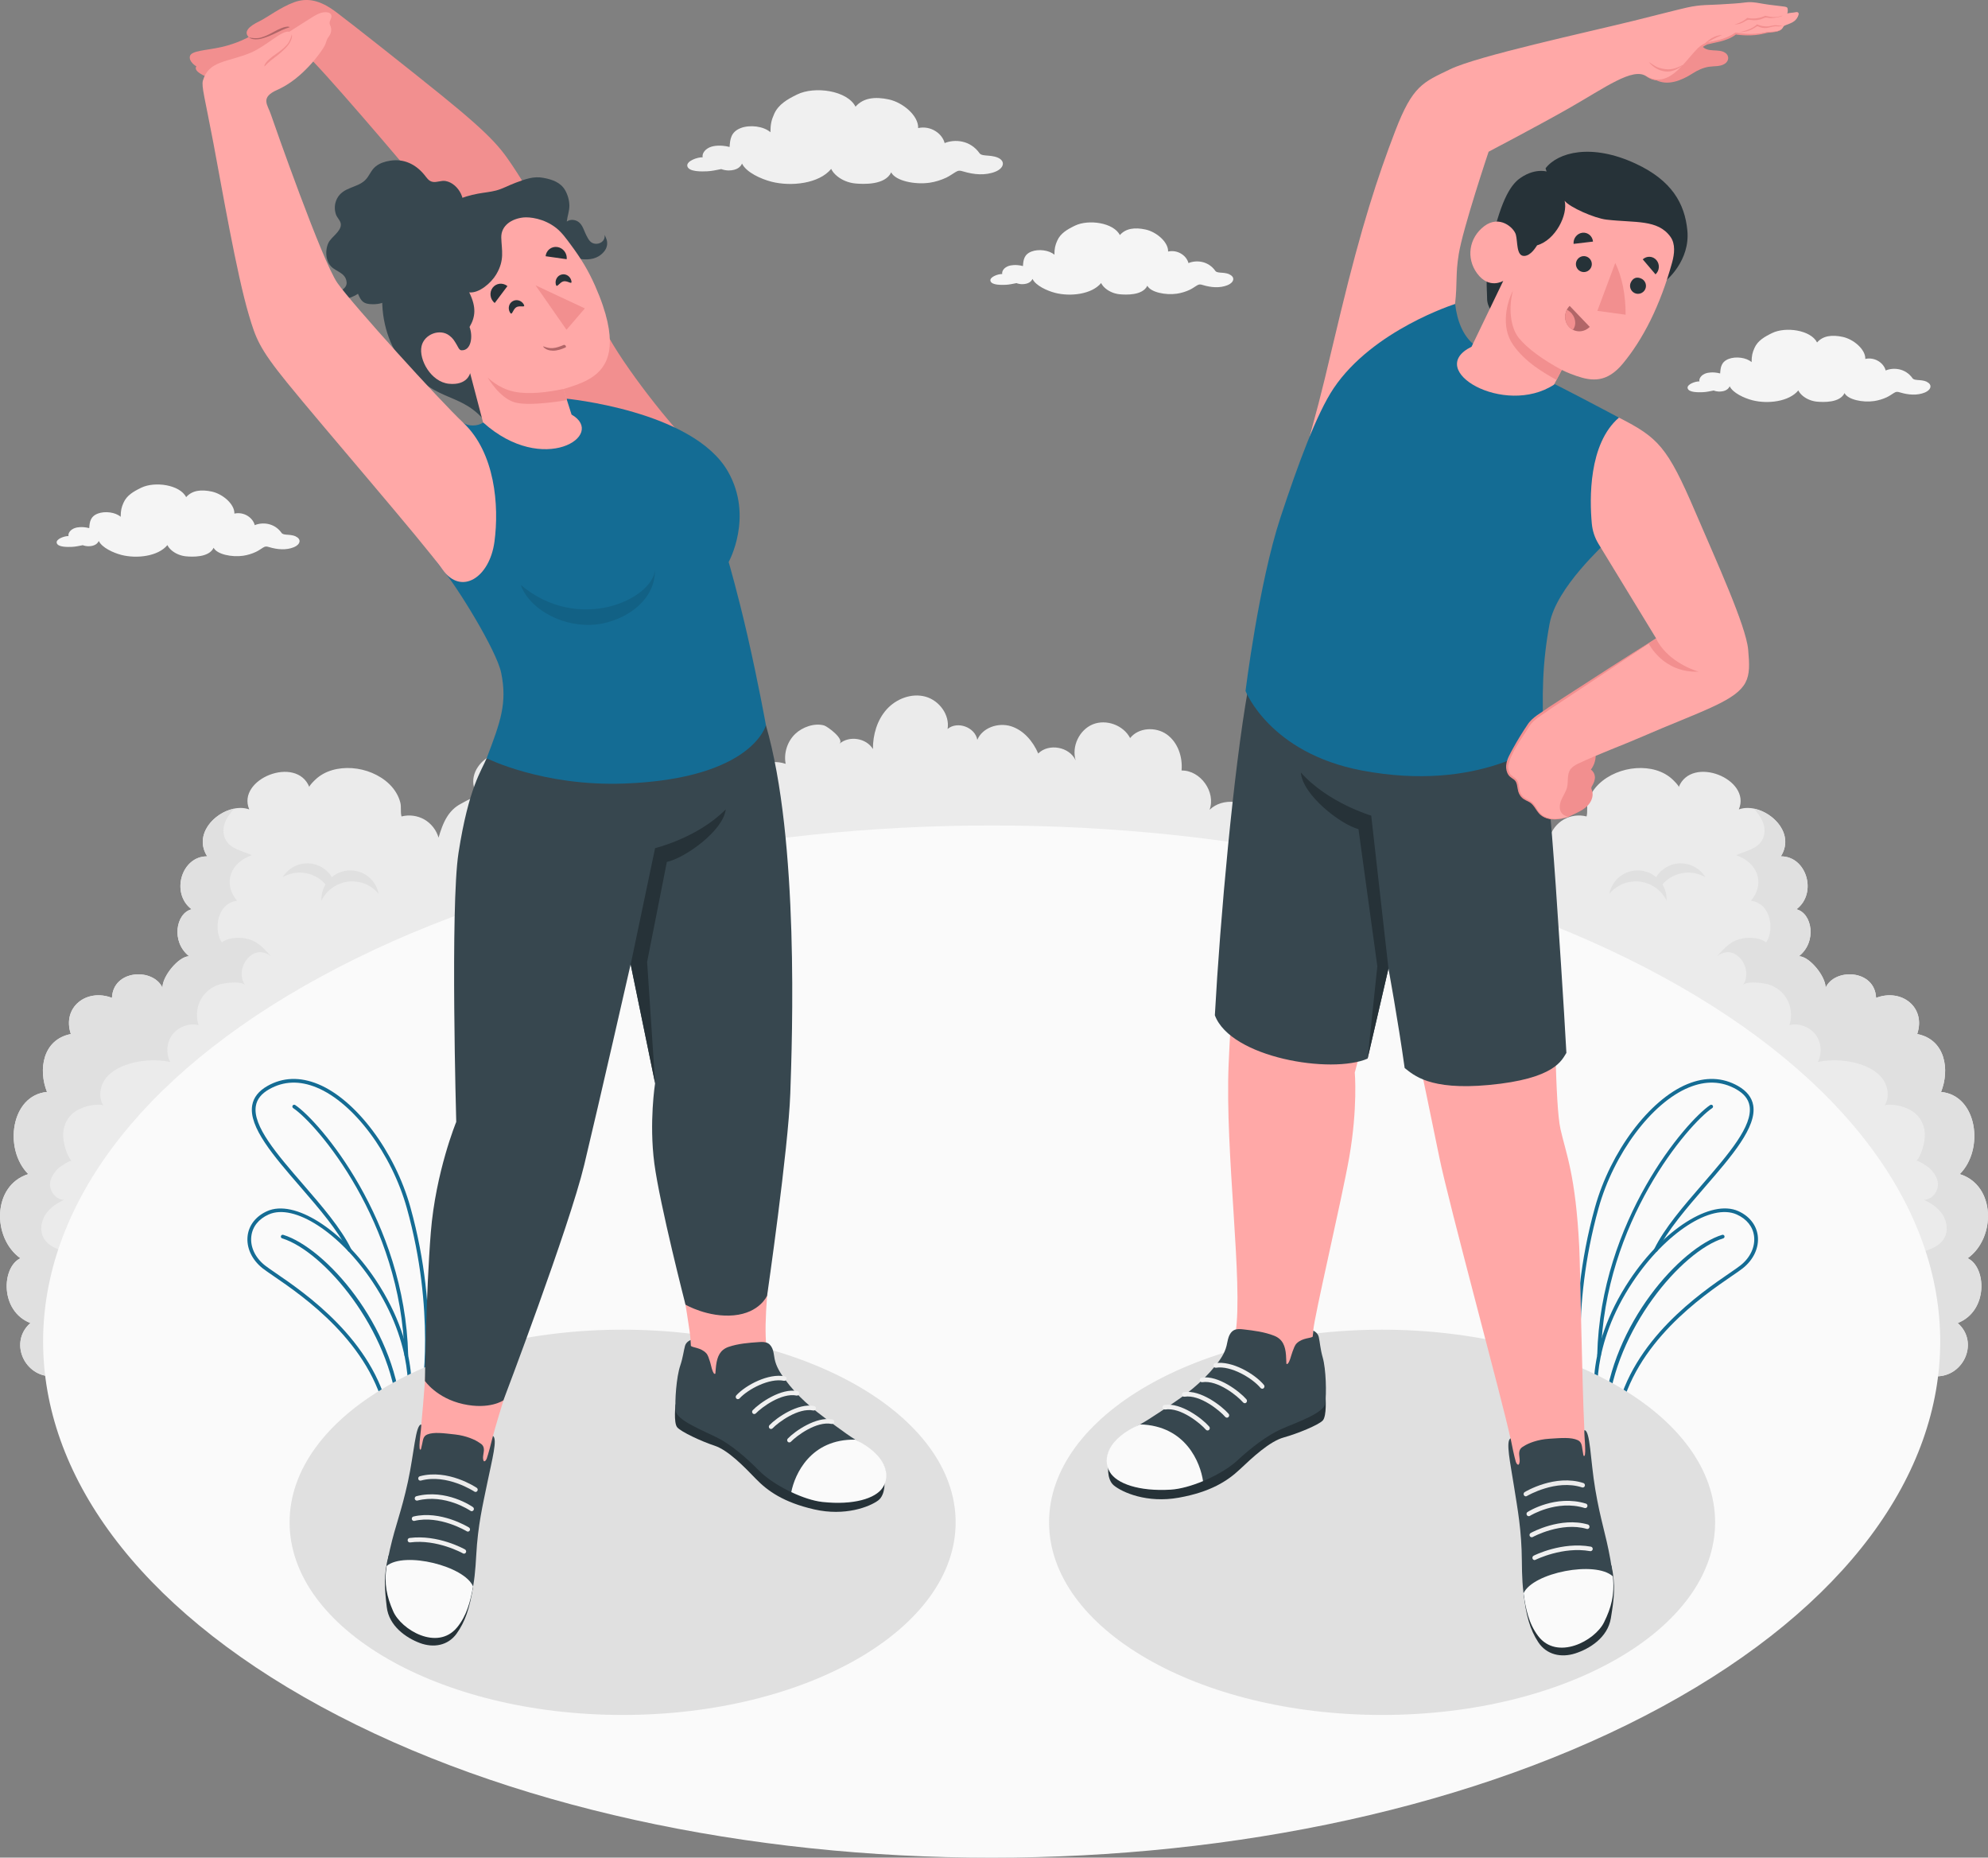 <svg width="304" height="284" viewBox="0 0 304 284" fill="none" xmlns="http://www.w3.org/2000/svg">
<rect x="0" y="0" width="304" height="284" fill="#808080" stroke="none"/>
<g clip-path="url(#clip0_2180_928)">
<path d="M300.892 192.364C305.236 189.264 305.205 181.222 299.687 179.499C303.497 175.677 302.342 167.446 296.825 166.937C298.175 163.56 297.509 158.933 293.178 158.084C294.553 153.94 290.724 151.073 286.889 152.557C286.719 148.193 280.549 147.942 279.162 151.016C279.237 149.325 276.707 146.194 275.088 146.187C277.887 143.993 277.115 139.598 274.711 139.013C277.975 136.53 276.23 130.871 272.326 130.921C274.943 126.79 269.363 122.477 265.898 123.747C267.863 119.107 258.686 115.41 256.703 120.333C256.778 120.138 255.93 119.333 255.792 119.195C255.435 118.855 255.033 118.56 254.606 118.321C253.727 117.83 252.736 117.554 251.737 117.459C249.666 117.258 247.494 117.774 245.737 118.887C244.808 119.478 243.985 120.257 243.42 121.207C243.144 121.666 242.937 122.162 242.799 122.684C242.611 123.414 242.805 124.118 242.611 124.822C241.443 124.52 240.163 124.69 239.121 125.287C238.079 125.885 237.282 126.903 236.949 128.06C236.629 126.96 236.265 125.853 235.65 124.879C235.135 124.055 234.444 123.363 233.578 122.911C232.655 122.427 231.865 121.835 230.747 121.905C234.074 117.623 227.32 112.643 223.736 116.038C222.066 112.108 216.103 112.932 216.492 117.547C215.168 115.145 212.569 115.315 210.435 116.598C207.491 118.371 207.887 121.527 209.506 124.08C208.282 122.621 204.553 121.81 203.989 124.231C203.135 122.942 200.944 122.621 199.783 123.753C198.32 118.49 190.895 122.628 192.175 124.615C190.675 122.288 186.94 121.873 184.963 123.81C185.961 121.094 183.57 117.742 180.682 117.799C180.87 115.73 180.117 113.498 178.429 112.285C176.74 111.077 174.104 111.209 172.817 112.838C171.788 110.864 169.158 109.902 167.099 110.744C165.04 111.593 163.841 114.121 164.488 116.252C163.552 114.171 160.376 113.586 158.763 115.196C157.96 113.328 156.522 111.631 154.589 111.027C152.649 110.43 150.233 111.235 149.448 113.108C149.115 111.184 146.397 110.184 144.903 111.448C145.261 109.285 143.623 107.085 141.514 106.506C139.405 105.928 137.057 106.821 135.588 108.449C134.126 110.078 133.473 112.329 133.486 114.517C132.469 112.825 129.845 112.417 128.364 113.712C129.186 112.989 126.518 111.058 126.029 110.914C124.541 110.486 122.689 111.165 121.61 112.197C120.398 113.347 119.827 115.139 120.141 116.78C118.81 116.321 117.291 116.441 116.054 117.113C114.818 117.78 113.876 118.981 113.531 120.345C112.326 119.1 110.506 118.484 108.792 118.742C107.078 118.993 105.515 120.113 104.725 121.653C105.082 120.961 102.389 120.289 102.038 120.308C100.983 120.377 99.86 120.936 99.314 121.861C99.151 120.597 98.297 119.446 97.136 118.931C95.974 118.415 94.55 118.541 93.501 119.264C93.683 118.176 93.231 117.013 92.365 116.327C90.727 115.032 88.467 115.824 87.519 117.547C87.915 112.938 81.945 112.108 80.276 116.038C76.685 112.643 69.931 117.616 73.264 121.905C72.147 121.835 71.362 122.427 70.433 122.911C69.567 123.363 68.877 124.055 68.362 124.879C67.753 125.853 67.389 126.96 67.063 128.06C66.73 126.903 65.933 125.885 64.891 125.287C63.849 124.69 62.568 124.52 61.401 124.822C61.2 124.112 61.401 123.407 61.213 122.684C61.075 122.162 60.867 121.666 60.591 121.207C60.026 120.257 59.204 119.478 58.275 118.887C56.517 117.767 54.346 117.252 52.274 117.459C51.276 117.56 50.284 117.83 49.406 118.321C48.979 118.56 48.577 118.855 48.219 119.195C48.081 119.327 47.234 120.138 47.309 120.333C45.325 115.416 36.149 119.107 38.113 123.747C34.648 122.477 29.068 126.79 31.686 130.921C27.788 130.865 26.036 136.53 29.3 139.013C26.903 139.598 26.124 143.993 28.924 146.187C27.304 146.194 24.775 149.325 24.85 151.016C23.463 147.942 17.286 148.193 17.123 152.557C13.288 151.067 9.459 153.94 10.834 158.084C6.502 158.939 5.837 163.56 7.187 166.937C1.663 167.446 0.514 175.677 4.324 179.499C-1.193 181.222 -1.224 189.264 3.119 192.364C0.244 193.741 -0.044 200.425 4.644 202.267C4.525 202.374 4.406 202.487 4.299 202.606C1.537 205.555 3.847 210.416 7.883 210.416H296.141C300.177 210.416 302.481 205.555 299.725 202.606C299.612 202.487 299.499 202.374 299.38 202.267C304.069 200.425 303.78 193.741 300.905 192.364H300.892Z" fill="#EBEBEB"/>
<path d="M43.688 133.48C45.307 131.651 48.1 131.487 49.927 133.109C50.26 133.405 50.523 133.738 50.743 134.097C51.66 133.336 52.871 132.94 54.139 133.109C56.078 133.361 57.547 134.826 57.899 136.637C57.077 135.662 55.909 134.971 54.547 134.795C52.256 134.493 50.122 135.719 49.155 137.681C49.136 137.435 49.149 137.184 49.18 136.926C49.262 136.304 49.469 135.725 49.776 135.216C49.638 135.046 49.488 134.889 49.318 134.738C47.592 133.204 45.138 133.009 43.236 134.097C43.355 133.883 43.512 133.682 43.681 133.487L43.688 133.48Z" fill="#E0E0E0"/>
<path d="M89.667 125.847C88.418 124.439 86.258 124.307 84.852 125.558C84.595 125.784 84.394 126.042 84.225 126.319C83.522 125.734 82.586 125.426 81.607 125.558C80.113 125.753 78.977 126.884 78.707 128.28C79.341 127.532 80.239 126.998 81.293 126.859C83.063 126.627 84.708 127.57 85.448 129.085C85.461 128.896 85.448 128.702 85.43 128.5C85.367 128.016 85.204 127.576 84.971 127.18C85.078 127.048 85.197 126.928 85.323 126.809C86.654 125.621 88.549 125.476 90.012 126.312C89.918 126.149 89.798 125.992 89.667 125.841V125.847Z" fill="#E0E0E0"/>
<path d="M37.517 150.658C37.015 149.966 34.774 150.243 34.053 150.381C32.778 150.62 31.598 151.413 30.889 152.507C30.092 153.733 29.897 155.336 30.368 156.719C28.918 156.386 27.292 156.965 26.388 158.147C25.478 159.329 25.334 161.052 26.03 162.366C23.181 161.724 18.812 162.221 16.584 164.384C15.36 165.566 14.895 167.603 15.818 169.037C15.648 168.773 13.408 168.741 11.562 169.892C10.432 170.596 9.723 171.929 9.66 173.268C9.585 174.765 10.282 176.796 10.972 177.519C10.828 177.236 9.102 178.437 8.945 178.581C8.399 179.084 7.947 179.764 7.733 180.48C7.344 181.807 8.38 183.398 9.798 183.442C8.681 183.939 7.614 184.655 6.949 185.686C6.283 186.718 6.07 188.095 6.635 189.189C7.375 190.629 9.127 191.157 10.696 191.547C9.748 192.615 9.221 194.131 9.579 195.52C9.936 196.904 11.324 198.035 12.736 197.853C11.223 198.809 10.438 200.783 10.884 202.518C11.33 204.254 12.962 205.606 14.745 205.713C13.954 205.662 13.357 207.316 13.156 207.838C12.792 208.787 12.296 209.46 11.826 210.422H7.878C3.841 210.422 1.538 205.562 4.293 202.613C4.406 202.493 4.519 202.38 4.639 202.273C-0.05 200.431 0.238 193.747 3.113 192.37C-1.23 189.27 -1.199 181.229 4.319 179.506C0.508 175.683 1.663 167.452 7.181 166.943C5.831 163.567 6.497 158.939 10.828 158.09C9.453 153.946 13.282 151.079 17.117 152.563C17.287 148.2 23.457 147.948 24.844 151.023C24.769 149.331 27.299 146.2 28.918 146.194C26.118 143.999 26.89 139.604 29.295 139.02C26.03 136.536 27.776 130.877 31.68 130.927C29.602 127.645 32.69 124.256 35.791 123.634C34.668 124.885 33.645 126.558 34.461 128.287C35.195 129.833 37.178 130.104 38.497 130.751C35.371 131.808 33.933 134.958 36.262 137.712C33.073 138.114 32.665 142.358 33.94 144.081C34.724 143.396 36.35 143.245 37.536 143.471C39.137 143.773 39.997 144.584 41.434 146.194C38.597 143.999 35.716 148.2 37.517 150.671V150.658Z" fill="#E0E0E0"/>
<path d="M260.312 133.48C258.693 131.651 255.899 131.487 254.073 133.109C253.74 133.405 253.477 133.738 253.257 134.097C252.34 133.336 251.129 132.94 249.861 133.109C247.921 133.361 246.453 134.826 246.101 136.637C246.923 135.662 248.091 134.971 249.453 134.795C251.744 134.493 253.878 135.719 254.845 137.681C254.864 137.435 254.851 137.184 254.82 136.926C254.738 136.304 254.531 135.725 254.223 135.216C254.362 135.046 254.512 134.889 254.682 134.738C256.408 133.204 258.862 133.009 260.764 134.097C260.645 133.883 260.488 133.682 260.318 133.487L260.312 133.48Z" fill="#E0E0E0"/>
<path d="M214.334 125.847C215.583 124.439 217.742 124.307 219.148 125.558C219.405 125.784 219.606 126.042 219.776 126.319C220.479 125.734 221.414 125.426 222.393 125.558C223.887 125.753 225.023 126.884 225.293 128.28C224.659 127.532 223.762 126.998 222.707 126.859C220.937 126.627 219.292 127.57 218.552 129.085C218.539 128.896 218.552 128.702 218.57 128.5C218.633 128.016 218.796 127.576 219.029 127.18C218.922 127.048 218.809 126.928 218.677 126.809C217.346 125.621 215.451 125.476 213.988 126.312C214.082 126.149 214.202 125.992 214.334 125.841V125.847Z" fill="#E0E0E0"/>
<path d="M266.483 150.658C266.985 149.966 269.226 150.243 269.948 150.381C271.222 150.62 272.402 151.413 273.111 152.507C273.908 153.733 274.103 155.336 273.632 156.719C275.082 156.386 276.708 156.965 277.612 158.147C278.522 159.329 278.666 161.052 277.97 162.366C280.819 161.724 285.188 162.221 287.416 164.384C288.64 165.566 289.105 167.603 288.182 169.037C288.352 168.773 290.593 168.741 292.438 169.892C293.568 170.596 294.277 171.929 294.34 173.268C294.415 174.765 293.719 176.796 293.028 177.519C293.172 177.236 294.899 178.437 295.056 178.581C295.602 179.084 296.054 179.764 296.267 180.48C296.656 181.807 295.62 183.398 294.202 183.442C295.319 183.939 296.386 184.655 297.052 185.686C297.717 186.718 297.93 188.095 297.365 189.189C296.625 190.629 294.873 191.157 293.304 191.547C294.252 192.615 294.779 194.131 294.422 195.52C294.064 196.904 292.677 198.035 291.264 197.853C292.777 198.809 293.562 200.783 293.116 202.518C292.67 204.254 291.038 205.606 289.256 205.713C290.047 205.662 290.643 207.316 290.844 207.838C291.208 208.787 291.704 209.46 292.174 210.422H296.123C300.159 210.422 302.462 205.562 299.707 202.613C299.594 202.493 299.481 202.38 299.362 202.273C304.05 200.431 303.762 193.747 300.887 192.37C305.231 189.27 305.199 181.229 299.682 179.506C303.492 175.683 302.337 167.452 296.819 166.943C298.169 163.567 297.504 158.939 293.172 158.09C294.547 153.946 290.718 151.079 286.883 152.563C286.713 148.2 280.543 147.948 279.156 151.023C279.231 149.331 276.702 146.2 275.082 146.194C277.882 143.999 277.11 139.604 274.706 139.02C277.97 136.536 276.225 130.877 272.32 130.927C274.398 127.645 271.31 124.256 268.209 123.634C269.333 124.885 270.356 126.558 269.54 128.287C268.805 129.833 266.822 130.104 265.504 130.751C268.629 131.808 270.067 134.958 267.738 137.712C270.927 138.114 271.335 142.358 270.061 144.081C269.276 143.396 267.65 143.245 266.464 143.471C264.863 143.773 264.003 144.584 262.566 146.194C265.403 143.999 268.284 148.2 266.483 150.671V150.658Z" fill="#E0E0E0"/>
<path d="M49.073 149.312C-7.57 180.128 -7.57 230.083 49.073 260.899C105.723 291.715 197.561 291.715 254.211 260.899C310.854 230.083 310.854 180.128 254.211 149.312C197.561 118.497 105.723 118.497 49.073 149.312Z" fill="#FAFAFA"/>
<path d="M152.606 24.113C151.991 23.837 151.262 23.811 150.735 23.767C150.126 23.717 149.938 23.598 149.819 23.466C148.344 21.353 145.908 21.271 144.452 21.875C144.094 20.422 142.337 19.159 140.403 19.58C140.472 17.687 138.062 15.656 135.896 15.197C133.819 14.757 132.011 14.94 130.825 16.31C129.557 13.833 124.585 13.129 121.899 14.443C120.355 15.197 119.043 15.971 118.396 17.392C117.976 18.329 117.819 18.951 117.812 20.215C116.764 19.291 114.668 19.039 113.268 19.58C111.761 20.165 111.642 21.303 111.567 22.466C110.086 22.095 109.1 22.334 108.818 22.416C107.863 22.699 107.317 23.447 107.449 24.05C106.696 24.006 104.907 24.616 105.108 25.415C105.34 26.308 107.386 26.22 108.152 26.188C108.786 26.163 109.602 25.993 110.293 25.849C110.5 25.949 111.058 26.062 111.404 26.062C112.709 26.056 113.262 25.497 113.469 25.006C114.103 26.345 116.369 27.37 117.969 27.779C120.982 28.552 125.244 28.081 127.102 25.823C127.297 26.232 127.623 26.61 128 26.918C128.734 27.527 129.732 27.949 130.787 28.049C132.024 28.163 135.344 28.326 136.279 26.352C136.945 27.66 139.901 28.257 142.148 27.936C142.989 27.817 143.931 27.521 144.665 27.175C145.255 26.892 145.594 26.622 146.115 26.308C146.561 26.044 146.756 26.044 147.352 26.226C148.896 26.691 150.685 26.88 152.261 26.226C153.516 25.698 153.78 24.642 152.599 24.107L152.606 24.113Z" fill="#F0F0F0"/>
<path d="M188.014 41.939C187.543 41.725 186.979 41.706 186.571 41.675C186.106 41.637 185.955 41.543 185.868 41.442C184.731 39.814 182.855 39.751 181.737 40.222C181.461 39.103 180.112 38.129 178.624 38.456C178.674 37.003 176.822 35.437 175.153 35.085C173.552 34.746 172.165 34.89 171.248 35.94C170.276 34.029 166.447 33.495 164.375 34.501C163.183 35.079 162.172 35.676 161.682 36.77C161.356 37.493 161.243 37.971 161.237 38.946C160.427 38.235 158.814 38.041 157.734 38.456C156.573 38.908 156.485 39.782 156.429 40.675C155.292 40.386 154.527 40.574 154.313 40.637C153.579 40.857 153.158 41.429 153.259 41.895C152.681 41.863 151.3 42.329 151.457 42.945C151.633 43.63 153.208 43.561 153.798 43.542C154.288 43.523 154.916 43.391 155.443 43.284C155.606 43.366 156.033 43.448 156.297 43.448C157.301 43.442 157.722 43.008 157.885 42.637C158.374 43.668 160.119 44.454 161.35 44.775C163.672 45.372 166.949 45.007 168.38 43.272C168.531 43.586 168.782 43.875 169.07 44.114C169.635 44.58 170.401 44.907 171.217 44.988C172.171 45.076 174.726 45.202 175.448 43.681C175.956 44.687 178.235 45.152 179.967 44.9C180.614 44.806 181.342 44.586 181.907 44.316C182.359 44.102 182.622 43.888 183.018 43.649C183.357 43.442 183.514 43.448 183.966 43.586C185.152 43.945 186.533 44.089 187.744 43.586C188.711 43.178 188.912 42.366 188.008 41.958L188.014 41.939Z" fill="#F5F5F5"/>
<path d="M294.628 58.356C294.158 58.142 293.593 58.123 293.185 58.092C292.72 58.054 292.57 57.96 292.482 57.859C291.346 56.231 289.469 56.168 288.352 56.639C288.075 55.52 286.726 54.545 285.238 54.873C285.288 53.42 283.437 51.854 281.767 51.502C280.166 51.163 278.779 51.307 277.863 52.357C276.89 50.446 273.061 49.911 270.989 50.917C269.797 51.496 268.786 52.093 268.297 53.187C267.97 53.91 267.857 54.388 267.851 55.363C267.041 54.652 265.428 54.458 264.348 54.873C263.187 55.325 263.099 56.199 263.043 57.092C261.907 56.803 261.141 56.991 260.927 57.054C260.193 57.274 259.772 57.846 259.873 58.312C259.295 58.28 257.914 58.746 258.071 59.362C258.247 60.047 259.823 59.978 260.413 59.959C260.902 59.94 261.53 59.808 262.057 59.701C262.22 59.783 262.647 59.865 262.911 59.865C263.915 59.859 264.336 59.425 264.499 59.054C264.989 60.085 266.734 60.871 267.964 61.191C270.286 61.789 273.563 61.424 274.994 59.689C275.145 60.003 275.396 60.292 275.685 60.531C276.25 60.997 277.015 61.324 277.831 61.405C278.785 61.493 281.34 61.619 282.062 60.097C282.57 61.103 284.849 61.569 286.581 61.317C287.228 61.223 287.956 61.003 288.521 60.733C288.973 60.519 289.237 60.305 289.632 60.066C289.971 59.859 290.128 59.865 290.58 60.003C291.766 60.362 293.147 60.506 294.359 60.003C295.325 59.594 295.526 58.783 294.622 58.375L294.628 58.356Z" fill="#F5F5F5"/>
<path d="M45.232 82.004C44.761 81.79 44.196 81.771 43.788 81.74C43.324 81.702 43.173 81.608 43.085 81.507C41.949 79.879 40.072 79.816 38.955 80.287C38.679 79.168 37.329 78.194 35.842 78.52C35.892 77.068 34.04 75.502 32.37 75.15C30.77 74.811 29.383 74.955 28.466 76.005C27.493 74.094 23.664 73.559 21.593 74.566C20.4 75.144 19.39 75.741 18.9 76.835C18.574 77.558 18.461 78.036 18.454 79.011C17.645 78.3 16.032 78.105 14.952 78.52C13.791 78.973 13.703 79.847 13.646 80.74C12.51 80.451 11.744 80.639 11.531 80.702C10.797 80.922 10.376 81.495 10.476 81.96C9.899 81.928 8.518 82.394 8.675 83.01C8.851 83.695 10.426 83.626 11.016 83.607C11.506 83.588 12.133 83.456 12.661 83.349C12.824 83.431 13.251 83.513 13.514 83.513C14.519 83.507 14.939 83.073 15.103 82.702C15.592 83.733 17.337 84.519 18.567 84.84C20.89 85.437 24.166 85.072 25.598 83.337C25.748 83.651 25.999 83.94 26.288 84.179C26.853 84.645 27.619 84.972 28.435 85.053C29.389 85.141 31.944 85.267 32.666 83.745C33.174 84.751 35.453 85.217 37.185 84.965C37.831 84.871 38.56 84.651 39.124 84.38C39.577 84.167 39.84 83.953 40.236 83.714C40.575 83.507 40.731 83.513 41.183 83.651C42.37 84.01 43.751 84.154 44.962 83.651C45.929 83.242 46.13 82.431 45.226 82.023L45.232 82.004Z" fill="#F5F5F5"/>
<path d="M59.142 216.697C59.073 216.659 59.016 216.59 59.004 216.508C56.769 205.31 46.299 198.142 41.824 195.08C41.102 194.583 40.531 194.194 40.16 193.904C38.503 192.59 37.643 190.729 37.869 188.918C38.07 187.29 39.156 185.919 40.851 185.165C44.987 183.31 52.275 187.919 57.434 195.652C64.665 206.492 62.732 215.251 62.713 215.339C62.694 215.433 62.626 215.509 62.538 215.54L59.38 216.722C59.343 216.735 59.305 216.741 59.267 216.741C59.223 216.741 59.179 216.728 59.142 216.703V216.697ZM56.964 195.96C51.955 188.453 44.975 183.932 41.083 185.674C39.551 186.359 38.61 187.535 38.434 188.987C38.233 190.597 39.011 192.27 40.512 193.458C40.87 193.741 41.428 194.124 42.144 194.615C46.632 197.683 57.077 204.832 59.487 216.075L62.192 215.062C62.406 213.893 63.542 205.826 56.964 195.96Z" fill="#146C94"/>
<path d="M61.062 216.062C61.062 216.062 61.087 216.062 61.1 216.062C61.257 216.049 61.37 215.911 61.357 215.754C60.202 202.519 49.726 190.754 43.311 188.786C43.16 188.742 43.004 188.824 42.96 188.975C42.916 189.126 42.997 189.283 43.148 189.327C49.494 191.276 59.707 203.254 60.799 215.804C60.811 215.949 60.924 216.056 61.069 216.062H61.062Z" fill="#146C94"/>
<path d="M62.425 215.553C62.462 215.553 62.506 215.553 62.544 215.534L64.672 214.635C64.76 214.597 64.823 214.521 64.841 214.433C64.866 214.301 67.415 201.267 62.757 184.567C60.385 176.06 54.453 168.144 48.653 165.748C45.86 164.598 43.248 164.692 40.888 166.031C39.551 166.792 38.773 167.779 38.566 168.98C37.995 172.294 41.836 176.727 45.904 181.423C48.747 184.712 51.691 188.107 53.197 191.22C53.267 191.358 53.436 191.414 53.574 191.352C53.712 191.282 53.775 191.113 53.706 190.974C52.168 187.793 49.199 184.366 46.331 181.052C42.357 176.462 38.597 172.124 39.125 169.074C39.3 168.037 39.972 167.201 41.171 166.522C43.374 165.27 45.822 165.182 48.44 166.27C54.095 168.609 59.889 176.368 62.218 184.718C66.574 200.343 64.578 212.704 64.314 214.176L62.324 215.018C62.18 215.081 62.111 215.245 62.174 215.389C62.218 215.49 62.318 215.559 62.418 215.559L62.425 215.553Z" fill="#146C94"/>
<path d="M62.123 207.454C62.123 207.454 62.136 207.454 62.142 207.454C62.299 207.454 62.418 207.322 62.418 207.165C61.916 186.554 48.81 171.395 45.144 168.943C45.012 168.854 44.837 168.892 44.755 169.018C44.667 169.15 44.705 169.326 44.83 169.408C48.44 171.822 61.364 186.787 61.853 207.178C61.853 207.329 61.973 207.448 62.123 207.454Z" fill="#146C94"/>
<path d="M247.394 216.735C247.356 216.735 247.319 216.735 247.281 216.716L244.124 215.534C244.036 215.502 243.967 215.427 243.948 215.333C243.929 215.245 241.996 206.48 249.227 195.646C254.387 187.912 261.674 183.303 265.811 185.158C267.499 185.913 268.585 187.283 268.792 188.912C269.018 190.723 268.158 192.584 266.501 193.898C266.131 194.194 265.56 194.583 264.838 195.074C260.369 198.136 249.892 205.304 247.658 216.502C247.639 216.584 247.589 216.653 247.52 216.691C247.482 216.71 247.438 216.722 247.394 216.728V216.735ZM244.469 215.062L247.174 216.075C249.585 204.832 260.036 197.683 264.518 194.615C265.233 194.124 265.798 193.741 266.15 193.458C267.656 192.27 268.428 190.597 268.227 188.987C268.045 187.535 267.104 186.359 265.578 185.674C261.687 183.932 254.707 188.453 249.698 195.96C243.119 205.819 244.256 213.886 244.469 215.062Z" fill="#146C94"/>
<path d="M245.599 216.062C245.599 216.062 245.574 216.062 245.561 216.062C245.404 216.049 245.291 215.911 245.304 215.754C246.459 202.519 256.935 190.754 263.35 188.786C263.501 188.742 263.658 188.824 263.701 188.975C263.745 189.126 263.664 189.283 263.513 189.327C257.167 191.276 246.955 203.254 245.862 215.804C245.85 215.949 245.731 216.056 245.592 216.062H245.599Z" fill="#146C94"/>
<path d="M244.237 215.553C244.199 215.553 244.155 215.553 244.118 215.534L241.99 214.635C241.902 214.597 241.839 214.521 241.82 214.433C241.795 214.301 239.247 201.267 243.904 184.567C246.277 176.06 252.209 168.144 258.009 165.748C260.802 164.598 263.413 164.692 265.773 166.031C267.11 166.792 267.888 167.779 268.096 168.98C268.667 172.294 264.825 176.727 260.758 181.423C257.914 184.712 254.97 188.107 253.464 191.22C253.395 191.358 253.225 191.414 253.087 191.352C252.949 191.282 252.887 191.113 252.956 190.974C254.493 187.793 257.462 184.366 260.331 181.052C264.304 176.462 268.064 172.124 267.537 169.074C267.361 168.037 266.69 167.201 265.491 166.522C263.287 165.27 260.839 165.182 258.222 166.27C252.566 168.609 246.773 176.368 244.444 184.718C240.088 200.343 242.084 212.704 242.347 214.176L244.337 215.018C244.482 215.081 244.551 215.245 244.488 215.389C244.444 215.49 244.344 215.559 244.243 215.559L244.237 215.553Z" fill="#146C94"/>
<path d="M244.538 207.454C244.538 207.454 244.526 207.454 244.519 207.454C244.362 207.454 244.243 207.322 244.243 207.165C244.745 186.554 257.852 171.395 261.517 168.943C261.649 168.854 261.825 168.892 261.907 169.018C261.994 169.15 261.957 169.326 261.831 169.408C258.222 171.822 245.298 186.787 244.808 207.178C244.808 207.329 244.689 207.448 244.538 207.454Z" fill="#146C94"/>
<path d="M211.346 262.188C239.471 262.188 262.271 249.002 262.271 232.737C262.271 216.471 239.471 203.286 211.346 203.286C183.221 203.286 160.421 216.471 160.421 232.737C160.421 249.002 183.221 262.188 211.346 262.188Z" fill="#E0E0E0"/>
<path d="M95.209 262.188C123.334 262.188 146.134 249.002 146.134 232.737C146.134 216.471 123.334 203.286 95.209 203.286C67.084 203.286 44.284 216.471 44.284 232.737C44.284 249.002 67.084 262.188 95.209 262.188Z" fill="#E0E0E0"/>
<path d="M242.278 218.646C241.908 211.133 241.657 193.911 241.494 190.635C240.935 179.619 239.485 176.444 238.632 172.652C237.784 168.861 237.885 156.216 237.069 137.435C236.391 121.917 235.932 116.516 235.543 111.819H192.276C190.594 126.595 188.541 147.363 187.882 162.636C187.292 176.236 190.142 196.212 188.931 203.833C188.397 207.203 186.037 209.768 183.965 211.573C182.045 213.251 179.948 214.735 177.87 216.213C176.797 216.974 175.642 217.678 174.625 218.514C173.728 219.244 172.585 219.797 171.863 220.727C171.242 221.52 170.978 222.683 171.499 223.544C171.951 224.286 172.843 224.62 173.677 224.858C177.82 226.028 182.515 225.978 186.175 223.708C188.679 222.155 190.519 219.703 192.992 218.112C194.894 216.886 197.141 216.194 198.848 214.71C199.369 214.258 199.834 213.729 200.154 213.126C201.24 211.089 200.543 208.649 200.625 206.467C200.637 206.065 200.85 203.613 200.819 203.436C200.907 201.544 205.194 183.329 206.318 176.947C207.642 169.402 207.171 163.969 207.171 163.969L212.896 142.541C212.896 142.541 218.15 167.264 220.077 176.833C221.495 183.863 229.844 214.484 230.974 219.898C231.175 222.696 233.196 234.629 233.56 237.61C235.192 250.801 246.133 244.162 245.241 239.144C243.854 231.31 242.335 220.262 242.253 218.646H242.278Z" fill="#FFA8A7"/>
<path d="M169.61 223.858C169.409 223.865 169.196 226.172 170.326 227.096C171.631 228.165 175.397 229.844 180.256 228.97C185.114 228.103 187.7 226.417 189.59 224.644C191.479 222.865 194.128 220.362 196.319 219.759C198.352 219.199 201.648 217.854 202.275 217.168C202.909 216.483 202.702 213.572 202.702 213.572L169.616 223.865L169.61 223.858Z" fill="#263238"/>
<path d="M200.838 203.436C200.838 203.436 201.51 203.726 201.661 204.392C201.843 205.191 201.887 206.215 202.263 207.523C202.784 209.334 202.859 213.075 202.646 214.578C202.433 216.081 198.026 217.552 195.923 218.489C193.77 219.445 191.316 221.331 189.169 223.318C186.947 225.374 182.196 227.556 179.02 227.744C174.161 228.034 170.966 226.814 169.924 225.047C168.637 222.865 169.146 220.526 174.626 217.602C175.661 217.049 179.289 214.609 180.52 213.729C181.825 212.799 183.068 211.774 184.204 210.636C184.782 210.057 185.328 209.454 185.843 208.819C186.59 207.888 187.267 206.932 187.562 205.75C187.675 205.304 187.732 204.845 187.883 204.411C188.033 203.977 188.303 203.562 188.711 203.355C189.144 203.135 189.665 203.185 190.149 203.241C191.73 203.424 193.344 203.625 194.837 204.21C196.168 204.738 196.545 205.807 196.652 207.177C196.677 207.511 196.683 207.857 196.702 208.19C196.708 208.334 196.658 208.592 196.852 208.529C197.034 208.466 197.223 207.951 197.286 207.775C197.424 207.391 197.511 206.983 197.662 206.605C197.838 206.171 197.976 205.668 198.309 205.354C199.206 204.505 200.48 204.625 200.738 204.342C200.738 204.342 200.813 203.726 200.832 203.443L200.838 203.436Z" fill="#37474F"/>
<path d="M174.318 217.766C181.373 217.954 183.564 223.67 183.966 226.436C182.246 227.153 180.463 227.656 179.013 227.744C174.155 228.033 170.759 226.82 169.717 225.059C168.499 223.003 169.403 219.941 174.318 217.766Z" fill="#FAFAFA"/>
<path d="M184.669 218.697C184.744 218.697 184.819 218.665 184.882 218.609C185.027 218.477 185.039 218.257 184.914 218.106C183.884 216.911 180.614 214.39 178.065 214.792C177.877 214.824 177.745 215.006 177.777 215.194C177.802 215.389 177.977 215.521 178.166 215.49C180.545 215.119 183.583 217.628 184.399 218.577C184.468 218.659 184.568 218.703 184.669 218.697Z" fill="#F0F0F0"/>
<path d="M187.632 216.741C187.707 216.741 187.782 216.709 187.845 216.653C187.989 216.521 188.002 216.294 187.876 216.15C186.847 214.955 183.577 212.428 181.028 212.836C180.84 212.868 180.708 213.05 180.739 213.239C180.765 213.434 180.934 213.566 181.129 213.534C183.508 213.163 186.546 215.672 187.362 216.621C187.431 216.703 187.531 216.747 187.632 216.741Z" fill="#F0F0F0"/>
<path d="M190.356 214.528C190.431 214.528 190.506 214.496 190.569 214.44C190.714 214.308 190.726 214.087 190.601 213.937C189.571 212.742 186.288 210.214 183.752 210.617C183.564 210.648 183.432 210.83 183.464 211.019C183.489 211.214 183.658 211.346 183.853 211.315C186.225 210.944 189.27 213.452 190.086 214.402C190.155 214.484 190.255 214.528 190.356 214.521V214.528Z" fill="#F0F0F0"/>
<path d="M193.024 212.321C193.099 212.321 193.174 212.289 193.237 212.233C193.381 212.107 193.4 211.881 193.275 211.73C191.862 210.032 188.385 208.001 185.843 208.404C185.654 208.435 185.523 208.617 185.554 208.806C185.579 209.001 185.749 209.127 185.943 209.102C188.234 208.743 191.498 210.686 192.754 212.189C192.823 212.277 192.929 212.315 193.03 212.315L193.024 212.321Z" fill="#F0F0F0"/>
<path d="M232.982 243.57C233.346 246.941 233.968 249.148 235.23 251.065C236.491 252.983 238.713 253.48 240.898 252.775C243.082 252.071 245.838 250.361 246.327 247.406C246.811 244.457 247.08 242.439 246.415 239.333L232.982 243.57Z" fill="#263238"/>
<path d="M242.278 218.646C243.195 218.671 243.182 223.161 243.942 227.675C244.758 232.51 245.536 234.403 246.245 238.37C247.055 242.897 246.434 244.979 245.028 247.821C243.628 250.669 238.293 253.681 235.393 249.883C233.026 246.789 232.75 243.218 232.719 238.653C232.681 233.931 232.078 230.794 231.52 227.26C230.949 223.601 230.214 220.319 230.992 219.897C231.174 220.878 231.589 222.808 231.802 223.506C231.878 223.764 232.292 224.368 232.386 223.412C232.411 223.129 232.298 222.481 232.304 222.199C232.329 221.406 232.788 221.249 233.076 221.06C233.704 220.652 235.135 220.067 236.918 219.96C238.701 219.847 240.238 219.702 241.262 220.174C241.877 220.457 241.889 221.048 241.983 221.62C242.096 222.299 242.128 222.727 242.285 222.582C242.599 222.287 242.203 219.149 242.278 218.659V218.646Z" fill="#37474F"/>
<path d="M246.635 240.999C246.936 243.822 246.384 245.802 245.285 248.028C243.879 250.876 238.111 253.92 235.211 250.122C233.767 248.229 233.29 245.928 232.982 243.57C234.439 240.433 243.955 238.553 246.635 240.999Z" fill="#FAFAFA"/>
<path d="M234.715 238.496C234.752 238.496 234.79 238.477 234.828 238.458C234.865 238.44 238.996 236.396 243.157 237.144C243.339 237.176 243.515 237.05 243.553 236.861C243.584 236.673 243.458 236.49 243.276 236.459C238.876 235.667 234.664 237.76 234.507 237.849C234.344 237.943 234.282 238.157 234.369 238.326C234.438 238.458 234.583 238.528 234.721 238.502L234.715 238.496Z" fill="#F0F0F0"/>
<path d="M242.774 233.755C242.9 233.736 243.013 233.642 243.051 233.504C243.101 233.315 242.994 233.12 242.818 233.07C238.65 231.869 234.219 234.277 234.056 234.378C233.892 234.478 233.842 234.692 233.936 234.855C234.031 235.019 234.244 235.069 234.401 234.975C234.439 234.95 238.757 232.617 242.636 233.742C242.686 233.755 242.73 233.761 242.781 233.749L242.774 233.755Z" fill="#F0F0F0"/>
<path d="M242.467 230.554C242.592 230.536 242.699 230.441 242.737 230.309C242.793 230.121 242.686 229.926 242.511 229.875C237.922 228.461 233.735 231.057 233.579 231.164C233.422 231.271 233.384 231.491 233.491 231.649C233.597 231.806 233.811 231.85 233.961 231.743C233.993 231.718 238.048 229.234 242.316 230.548C242.366 230.561 242.417 230.567 242.467 230.561V230.554Z" fill="#F0F0F0"/>
<path d="M242.077 227.411C242.203 227.392 242.31 227.304 242.347 227.172C242.404 226.99 242.303 226.788 242.128 226.732C237.828 225.336 233.309 228.008 233.139 228.121C232.982 228.228 232.938 228.442 233.039 228.605C233.139 228.769 233.353 228.819 233.509 228.706C233.547 228.681 237.928 226.103 241.921 227.398C241.971 227.417 242.027 227.417 242.077 227.411Z" fill="#EBEBEB"/>
<path d="M235.675 111.819L190.833 105.418C188.636 117.805 186.583 140.434 185.773 155.217C188.19 161.724 203.631 164.252 209.13 161.844L212.319 148.074C212.319 148.074 213.769 155.927 214.798 163.284C216.167 164.34 218.558 166.717 227.628 165.88C237.91 164.937 238.845 161.995 239.529 160.97C239.184 154.456 238.224 140.019 237.897 135.348C237.15 124.696 236.341 115.969 235.675 111.826V111.819Z" fill="#37474F"/>
<path d="M212.319 148.068L209.683 124.696C209.683 124.696 203.098 122.772 198.924 118.107C199.181 121.54 204.987 126.036 207.737 126.765L210.618 147.728L209.13 161.837L212.319 148.068Z" fill="#263238"/>
<path d="M260.256 6.992C261.041 8.123 262.811 7.375 263.815 8.073C264.506 8.551 264.368 9.375 263.715 9.771C263.006 10.205 262.133 10.085 261.342 10.205C260.413 10.349 259.578 10.745 258.794 11.248C257.155 12.292 255.04 13.197 253.138 12.204C253.232 12.254 254.161 11.456 254.249 11.387C256.252 9.922 258.26 8.463 260.25 6.985L260.256 6.992Z" fill="#F28F8F"/>
<path d="M275.02 1.987C274.951 1.849 274.762 1.823 274.612 1.861C274.392 1.911 274.21 1.924 273.996 1.949C273.909 1.962 273.331 2.018 273.3 2.081C273.35 1.949 273.388 1.811 273.381 1.672C273.381 1.534 273.381 1.232 273.275 1.144C273.124 1.025 272.804 1 272.609 0.975C271.737 0.874 271.272 0.817 270.488 0.717C269.257 0.56 268.077 0.207 266.929 0.371C265.78 0.534 264.681 0.566 262.98 0.679C261.279 0.792 260.124 0.679 257.978 1.151C256.741 1.421 252.259 2.578 249.83 3.175C242.404 5.005 225.934 8.564 221.753 10.588C217.573 12.607 216.029 13.066 213.355 20.026C210.643 27.093 208.195 34.613 205.05 47.597C202.646 57.507 202.47 58.752 200.311 66.599C200.782 69.46 206.5 62.317 211.315 58.506C217.843 53.332 222.299 48.339 222.506 46.478C222.877 43.139 222.557 41.995 223.065 38.864C223.712 34.871 227.635 23.195 227.635 23.195C227.635 23.195 235.23 19.215 239.912 16.549C245.48 13.38 249.692 10.242 251.751 11.664C253.477 12.77 254.852 12.148 256.145 11.242C257.438 10.337 258.492 8.721 259.428 7.765C260.808 6.35 261.543 6.501 262.623 6.237C263.702 5.979 264.788 5.502 265.378 5.093C265.422 5.061 265.767 5.168 265.836 5.175C265.987 5.194 266.144 5.206 266.301 5.212C266.621 5.231 266.941 5.225 267.261 5.238C267.506 5.244 267.757 5.25 268.008 5.25C268.385 5.25 268.768 5.219 269.132 5.162C269.471 5.106 269.803 5.005 270.149 4.961C270.714 4.885 271.291 4.904 271.85 4.76C272.157 4.678 272.459 4.514 272.622 4.244C272.672 4.156 272.71 4.062 272.785 3.993C272.841 3.942 272.91 3.905 272.986 3.879C273.463 3.678 273.984 3.54 274.392 3.219C274.693 2.98 274.919 2.641 275.026 2.27C275.051 2.182 275.07 2.081 275.026 1.999L275.02 1.987Z" fill="#FFA8A7"/>
<path d="M269.948 4.942C268.504 5.256 266.998 5.244 265.573 4.998C265.529 5.005 265.429 4.961 265.265 5.042C264.581 5.545 263.483 5.954 262.918 6.086C262.353 6.218 261.6 6.388 261.085 6.495C261.148 6.457 261.21 6.419 261.267 6.388C261.493 6.262 261.713 6.124 261.932 6.005C262.378 5.753 262.842 5.552 263.332 5.357C262.805 5.363 262.29 5.539 261.826 5.791C261.43 6.011 261.072 6.287 260.752 6.602C260.319 6.784 259.943 7.08 259.641 7.356C258.919 8.073 258.172 9.035 257.363 9.915C256.547 10.343 255.668 10.682 254.795 10.582C254.343 10.538 253.904 10.45 253.465 10.28C253.032 10.11 252.58 9.733 252.14 9.494C252.448 9.884 252.837 10.217 253.276 10.469C253.716 10.72 254.212 10.877 254.72 10.928C255.63 11.022 256.522 10.601 257.237 10.041C255.718 11.657 253.979 12.915 251.757 11.645C253.465 13.003 255.637 12.022 257.049 10.695C258.461 9.494 259.352 7.545 261.079 6.79C261.474 6.677 262.07 6.583 262.999 6.357C263.928 6.124 264.763 5.81 265.454 5.269C265.498 5.275 265.548 5.288 265.598 5.3C267.061 5.483 268.542 5.464 269.961 5.087C270.82 4.848 272.07 5.099 272.628 4.225C271.975 5.03 270.858 4.747 269.954 4.936L269.948 4.942Z" fill="#F28F8F"/>
<path d="M266.86 3.238C267.023 3.144 267.192 3.043 267.381 3.024C267.525 3.012 267.663 3.043 267.801 3.062C268.404 3.156 269.025 3.068 269.584 2.829C269.716 2.773 269.847 2.704 269.985 2.691C270.13 2.672 270.274 2.71 270.419 2.735C270.94 2.817 271.473 2.71 271.994 2.609C272.126 2.584 272.258 2.559 272.377 2.509C272.446 2.477 272.515 2.439 272.572 2.389C272.145 2.54 271.693 2.616 271.241 2.616C270.802 2.616 270.412 2.509 269.985 2.427L269.929 2.414L269.854 2.446C269.672 2.527 269.452 2.603 269.245 2.666C269.038 2.729 268.824 2.76 268.611 2.792C268.178 2.848 267.745 2.836 267.318 2.754L267.186 2.729L267.117 2.792C267.004 2.892 266.86 3.005 266.715 3.093C266.571 3.188 266.42 3.276 266.263 3.351C266.106 3.427 265.949 3.508 265.786 3.565C265.623 3.628 265.447 3.672 265.271 3.716C265.855 3.766 266.37 3.54 266.866 3.244L266.86 3.238Z" fill="#F28F8F"/>
<path d="M272.371 3.999C272.477 3.98 272.578 3.93 272.678 3.917C272.339 3.961 271.975 3.892 271.636 3.861C271.561 3.854 271.492 3.848 271.416 3.854C271.341 3.854 271.259 3.873 271.184 3.886C270.795 3.961 270.418 4.055 270.023 4.037C269.602 4.024 269.188 3.93 268.805 3.772L268.686 3.722L268.592 3.81C268.435 3.949 268.221 4.093 268.021 4.206C267.813 4.326 267.594 4.433 267.368 4.521C267.142 4.609 266.91 4.69 266.671 4.76C266.432 4.835 266.188 4.873 265.943 4.929C266.79 4.942 267.525 4.672 267.813 4.527C267.995 4.433 268.171 4.332 268.347 4.231C268.466 4.162 268.655 3.993 268.805 4.018C268.83 4.018 268.855 4.037 268.88 4.049C269.276 4.25 269.734 4.332 270.18 4.275C270.6 4.219 270.996 4.049 271.423 4.024C271.63 4.011 271.837 4.037 272.044 4.037C272.157 4.037 272.27 4.03 272.377 4.011L272.371 3.999Z" fill="#F28F8F"/>
<path d="M225.275 52.577C225.275 52.577 226.36 53.426 231.928 55.903C236.755 58.053 247.564 63.851 247.564 63.851C247.564 63.851 253.358 73.314 246.095 82.368C245.317 83.336 237.985 89.749 236.95 95.402C235.864 101.306 235.738 106.135 236.09 113.372C236.09 113.372 226.379 121.251 208.207 117.786C194.147 115.108 190.462 105.638 190.462 105.638C190.462 105.638 192.502 89.14 195.804 79.123C198.484 70.993 201.347 63.222 203.933 59.368C209.927 50.439 222.519 46.472 222.519 46.472C222.814 49.1 223.743 51.294 225.275 52.583V52.577Z" fill="#146C94"/>
<path d="M236.95 26.339C236.95 26.339 234.991 25.484 232.499 27.207C231.244 28.075 229.65 30.017 228.049 37.148C227.02 41.738 227.409 44.184 227.402 45.611C227.402 47.038 228.432 47.987 228.432 47.987L230.842 43.133L232.43 39.7C232.43 39.7 236.41 38.682 237.91 36.406C239.843 33.476 239.561 31.093 239.561 31.093L236.95 26.339Z" fill="#263238"/>
<path d="M236.347 25.723C238.236 23.277 243.346 21.875 250.106 25.012C255.649 27.584 257.639 31.124 258.028 35.255C258.461 39.832 254.845 42.819 254.845 42.819L238.5 32.727L236.341 25.723H236.347Z" fill="#263238"/>
<path d="M225.865 41.781C227.704 44.303 229.876 42.938 229.876 42.938L225.024 53.011C217.736 56.583 230.039 63.75 237.64 58.808L238.82 56.551C238.82 56.551 239.649 56.991 241.08 57.482C243.459 58.299 245.738 58.525 248.173 55.577C251.211 51.904 253.854 46.812 255.699 40.115C256.057 38.82 256.226 37.292 255.442 36.204C253.496 33.501 250.069 34.092 245.643 33.576C243.811 33.362 239.988 31.671 239.26 30.696C239.793 32.79 237.891 36.688 235.048 37.506C234.929 37.657 234.125 39.128 233.052 39.128C231.847 39.128 232.098 36.927 231.796 35.858C231.489 34.796 229.292 32.822 226.976 34.569C224.622 36.349 224.164 39.449 225.865 41.788V41.781Z" fill="#FFA8A7"/>
<path d="M238.814 56.551C235.946 55.004 233.579 53.294 232.261 51.678C230.943 50.062 230.654 46.956 231.37 44.416C230.397 46.252 229.48 49.937 231.338 52.659C233.196 55.382 236.159 57.042 238.017 58.085L238.814 56.557V56.551Z" fill="#F28F8F"/>
<path d="M243.597 36.934L240.628 37.286C240.553 36.443 241.161 35.683 241.977 35.582C242.8 35.488 243.522 36.091 243.597 36.934Z" fill="#263238"/>
<path d="M253.157 41.945L251.205 39.65C251.82 39.084 252.761 39.135 253.301 39.77C253.841 40.405 253.778 41.379 253.157 41.945Z" fill="#263238"/>
<path d="M241.105 39.845C240.81 40.448 241.067 41.178 241.67 41.473C242.272 41.769 243.001 41.511 243.296 40.907C243.591 40.304 243.333 39.574 242.731 39.279C242.128 38.983 241.4 39.241 241.105 39.845Z" fill="#263238"/>
<path d="M249.384 43.171C249.089 43.775 249.347 44.504 249.949 44.8C250.552 45.095 251.28 44.837 251.575 44.234C251.87 43.63 251.613 42.901 251.01 42.605C250.313 42.266 249.723 42.473 249.384 43.171Z" fill="#263238"/>
<path d="M247.005 40.197L244.262 47.529L248.587 48.113C248.581 45.014 248.053 42.373 247.005 40.204V40.197Z" fill="#F28F8F"/>
<path d="M240.026 46.761L243.101 49.974C242.216 50.873 240.804 50.88 239.957 49.993C239.109 49.106 239.141 47.654 240.026 46.761Z" fill="#B16668"/>
<path d="M240.057 47.648C239.913 47.529 239.762 47.434 239.605 47.352C239.159 48.214 239.266 49.289 239.95 50C240.12 50.176 240.321 50.314 240.528 50.415C241.143 49.622 240.942 48.396 240.057 47.642V47.648Z" fill="#F28F8F"/>
<path d="M239.843 124.891C240.979 124.294 242.304 123.885 243.076 122.804C243.471 122.244 243.672 121.502 243.446 120.854C243.396 120.716 243.333 120.584 243.346 120.439C243.358 120.32 243.421 120.213 243.484 120.113C243.735 119.685 243.936 119.201 243.886 118.71C243.848 118.295 243.616 117.899 243.277 117.654C243.735 117.063 243.992 116.321 244.005 115.573C244.017 114.686 243.434 113.768 242.58 114.46C242.166 114.793 241.808 115.202 241.469 115.617C240.634 116.654 239.937 117.811 239.366 119.012C238.764 120.27 237.132 123.841 239.084 124.746C239.234 124.816 239.68 124.985 239.837 124.904L239.843 124.891Z" fill="#F28F8F"/>
<path d="M247.564 63.845C253.558 66.907 254.958 68.265 259.227 78.231C262.478 85.82 266.998 95.685 267.324 99.307C267.732 103.79 267.581 105.4 262.007 108.009C259.139 109.355 255.285 110.801 251.261 112.561C248.091 113.945 244.382 115.29 241.262 116.78C240.433 117.176 239.9 117.667 239.787 118.641C239.718 119.207 239.768 119.792 239.636 120.345C239.467 121.062 239.008 121.672 238.732 122.351C238.45 123.03 238.387 123.904 238.908 124.42C239.159 124.671 239.511 124.797 239.85 124.891C239.109 125.099 238.349 125.275 237.584 125.243C236.818 125.212 236.033 124.96 235.493 124.413C234.972 123.879 234.715 123.112 234.112 122.666C233.786 122.427 233.391 122.307 233.064 122.074C232.725 121.842 232.462 121.49 232.33 121.1C232.123 120.477 232.211 119.729 231.777 119.239C231.57 119.006 231.269 118.874 231.037 118.66C230.56 118.233 230.409 117.529 230.497 116.893C230.585 116.258 230.88 115.674 231.187 115.108C231.934 113.718 232.75 112.366 233.635 111.059C233.974 110.556 234.677 109.864 235.173 109.512C235.726 109.122 236.265 108.701 236.837 108.342C240.728 105.903 253.251 97.597 253.251 97.597L244.438 83.148C243.861 82.205 243.515 81.142 243.415 80.042C243.076 76.344 242.888 67.844 247.577 63.838L247.564 63.845Z" fill="#FFA8A7"/>
<path d="M239.843 124.891C238.13 125.426 235.87 125.432 234.985 123.583C234.74 123.194 234.476 122.772 234.056 122.502C233.221 122.087 232.424 121.641 232.342 120.616C232.267 120.176 232.254 119.666 231.947 119.226C231.614 118.792 231.137 118.667 230.924 118.302C230.685 117.956 230.597 117.503 230.635 117.069C231.081 114.925 232.719 112.907 233.861 111.033C234.621 109.87 235.926 109.273 237.006 108.437L239.335 106.902C243.842 103.935 248.807 100.621 253.238 97.597C248.694 100.439 243.672 103.677 239.153 106.613L236.818 108.135C235.713 108.971 234.32 109.612 233.56 110.826C232.775 111.989 232.047 113.184 231.369 114.41C230.943 115.221 230.403 116.045 230.315 117.044C230.283 117.535 230.378 118.05 230.673 118.478C230.968 118.924 231.495 119.069 231.721 119.396C231.972 119.723 232.003 120.201 232.091 120.66C232.16 121.131 232.374 121.622 232.738 121.955C233.096 122.313 233.579 122.445 233.949 122.678C234.728 123.175 234.979 124.225 235.776 124.74C236.987 125.564 238.544 125.294 239.85 124.891H239.843Z" fill="#F28F8F"/>
<path d="M253.238 97.609C254.763 100.772 258.36 102.281 259.735 102.683C254.28 102.91 252.102 98.358 252.102 98.358L253.232 97.609H253.238Z" fill="#F28F8F"/>
<path d="M64.427 217.785C65.136 210.466 66.178 193.659 66.492 190.471C67.546 179.745 69.115 176.708 70.12 173.048C71.124 169.389 69.819 159.442 70.088 141.069C70.264 129.217 73.466 123.873 76.34 115.749H116.846C118.591 130.764 120.191 150.689 120.128 165.641C120.072 178.946 116.362 198.325 117.191 205.819C117.555 209.133 119.739 211.749 121.679 213.61C123.48 215.339 125.451 216.886 127.41 218.426C128.42 219.218 129.519 219.96 130.473 220.822C131.314 221.576 132.406 222.174 133.072 223.11C133.643 223.915 133.844 225.066 133.291 225.877C132.814 226.581 131.935 226.864 131.107 227.059C127.002 228.008 122.426 227.744 118.955 225.355C116.582 223.727 114.9 221.243 112.558 219.57C110.757 218.288 108.591 217.508 106.997 215.974C106.514 215.509 106.081 214.974 105.792 214.364C104.825 212.327 105.616 209.976 105.641 207.844C105.641 207.448 105.553 205.046 105.591 204.876C105.591 203.028 102.252 185.039 101.455 178.751C100.513 171.319 101.222 166.044 101.222 166.044L96.627 144.855C96.627 144.855 90.35 168.754 88.022 178.003C86.314 184.8 76.736 214.314 75.38 219.545C75.054 222.268 72.53 233.825 72.028 236.717C69.825 249.519 59.449 242.527 60.547 237.673C62.267 230.083 64.263 219.369 64.414 217.797L64.427 217.785Z" fill="#FFA8A7"/>
<path d="M135.137 226.267C135.331 226.286 135.438 228.543 134.289 229.392C132.965 230.373 129.211 231.838 124.51 230.762C119.808 229.687 117.36 227.927 115.597 226.103C113.833 224.28 111.366 221.708 109.257 221.017C107.298 220.375 104.141 218.91 103.557 218.212C102.974 217.514 103.306 214.679 103.306 214.679L135.137 226.267Z" fill="#263238"/>
<path d="M105.597 204.87C105.597 204.87 104.926 205.122 104.75 205.763C104.537 206.53 104.442 207.536 104.016 208.794C103.426 210.542 103.181 214.188 103.313 215.666C103.451 217.144 107.681 218.785 109.696 219.803C111.749 220.841 114.065 222.79 116.067 224.833C118.139 226.946 122.677 229.298 125.778 229.631C130.504 230.14 133.687 229.096 134.785 227.424C136.147 225.355 135.758 223.041 130.542 219.935C129.557 219.344 126.129 216.798 124.962 215.88C123.732 214.911 122.564 213.855 121.503 212.686C120.97 212.095 120.461 211.478 119.991 210.831C119.306 209.888 118.685 208.919 118.453 207.756C118.365 207.316 118.327 206.863 118.202 206.436C118.07 206.008 117.831 205.587 117.442 205.367C117.028 205.134 116.519 205.153 116.049 205.184C114.492 205.291 112.91 205.411 111.422 205.914C110.098 206.367 109.684 207.398 109.508 208.724C109.464 209.051 109.445 209.385 109.414 209.712C109.401 209.85 109.439 210.108 109.251 210.032C109.075 209.963 108.918 209.448 108.861 209.278C108.742 208.894 108.679 208.492 108.548 208.115C108.397 207.681 108.284 207.184 107.976 206.863C107.142 205.996 105.886 206.052 105.648 205.757C105.648 205.757 105.604 205.153 105.597 204.87Z" fill="#37474F"/>
<path d="M130.824 220.099C123.926 219.954 121.522 225.437 121.001 228.116C122.646 228.895 124.359 229.474 125.778 229.625C130.504 230.134 133.881 229.109 134.98 227.437C136.26 225.488 135.52 222.457 130.824 220.099Z" fill="#FAFAFA"/>
<path d="M120.675 220.526C120.599 220.52 120.53 220.488 120.468 220.426C120.336 220.294 120.336 220.073 120.468 219.935C121.528 218.816 124.836 216.502 127.303 217.018C127.485 217.055 127.604 217.238 127.567 217.426C127.529 217.615 127.36 217.734 127.171 217.697C124.868 217.225 121.786 219.533 120.945 220.419C120.869 220.495 120.775 220.532 120.675 220.52V220.526Z" fill="#F0F0F0"/>
<path d="M117.875 218.47C117.8 218.464 117.73 218.432 117.668 218.369C117.536 218.237 117.536 218.017 117.668 217.879C118.729 216.76 122.043 214.446 124.503 214.962C124.685 214.999 124.805 215.182 124.767 215.37C124.729 215.559 124.56 215.678 124.372 215.641C122.068 215.169 118.986 217.477 118.145 218.363C118.069 218.439 117.969 218.476 117.875 218.464V218.47Z" fill="#F0F0F0"/>
<path d="M115.314 216.188C115.238 216.182 115.169 216.15 115.107 216.087C114.975 215.955 114.975 215.735 115.107 215.597C116.167 214.478 119.488 212.164 121.942 212.679C122.124 212.717 122.244 212.899 122.206 213.088C122.168 213.277 121.999 213.396 121.81 213.358C119.513 212.887 116.425 215.194 115.584 216.081C115.508 216.156 115.414 216.194 115.314 216.182V216.188Z" fill="#F0F0F0"/>
<path d="M112.809 213.912C112.734 213.905 112.665 213.874 112.609 213.817C112.471 213.685 112.471 213.465 112.596 213.327C114.059 211.736 117.542 209.913 120.009 210.422C120.191 210.46 120.31 210.642 120.273 210.831C120.235 211.019 120.066 211.139 119.877 211.101C117.655 210.642 114.379 212.39 113.086 213.798C113.01 213.88 112.91 213.912 112.809 213.905V213.912Z" fill="#F0F0F0"/>
<path d="M72.348 242.559C71.834 245.828 71.124 247.96 69.806 249.777C68.488 251.588 66.297 251.971 64.194 251.185C62.092 250.393 59.48 248.595 59.142 245.69C58.803 242.785 58.639 240.804 59.43 237.799L72.348 242.559Z" fill="#263238"/>
<path d="M64.427 217.785C63.529 217.766 63.334 222.149 62.38 226.525C61.357 231.209 60.51 233.02 59.631 236.862C58.627 241.244 59.141 243.307 60.378 246.149C61.614 248.991 66.68 252.185 69.693 248.607C72.147 245.696 72.58 242.225 72.825 237.767C73.076 233.158 73.817 230.128 74.52 226.695C75.248 223.148 76.114 219.98 75.38 219.527C75.154 220.476 74.664 222.344 74.426 223.01C74.338 223.262 73.905 223.828 73.861 222.891C73.848 222.614 73.993 221.985 73.999 221.709C74.011 220.935 73.572 220.759 73.296 220.564C72.7 220.137 71.331 219.502 69.593 219.307C67.854 219.118 66.36 218.898 65.343 219.307C64.728 219.552 64.69 220.13 64.571 220.684C64.427 221.344 64.376 221.759 64.232 221.608C63.943 221.306 64.471 218.263 64.42 217.779L64.427 217.785Z" fill="#37474F"/>
<path d="M59.129 239.408C58.702 242.15 59.148 244.105 60.121 246.331C61.357 249.173 66.856 252.417 69.862 248.846C71.356 247.067 71.934 244.841 72.342 242.552C71.061 239.421 61.859 237.145 59.129 239.408Z" fill="#FAFAFA"/>
<path d="M70.886 237.522C70.848 237.516 70.811 237.503 70.779 237.478C70.748 237.459 66.806 235.271 62.707 235.812C62.525 235.831 62.362 235.705 62.337 235.516C62.312 235.328 62.443 235.158 62.625 235.133C66.963 234.567 70.974 236.805 71.124 236.893C71.281 236.994 71.332 237.201 71.237 237.365C71.162 237.49 71.018 237.553 70.886 237.522Z" fill="#F0F0F0"/>
<path d="M63.234 232.517C63.109 232.492 63.008 232.391 62.977 232.259C62.939 232.077 63.046 231.888 63.228 231.85C67.352 230.87 71.564 233.429 71.727 233.536C71.877 233.642 71.921 233.85 71.821 234.007C71.721 234.164 71.513 234.202 71.363 234.101C71.325 234.076 67.22 231.599 63.379 232.517C63.328 232.53 63.284 232.53 63.24 232.517H63.234Z" fill="#F0F0F0"/>
<path d="M63.686 229.411C63.567 229.386 63.46 229.292 63.429 229.16C63.385 228.977 63.492 228.789 63.674 228.745C68.218 227.581 72.192 230.304 72.336 230.423C72.48 230.536 72.512 230.75 72.399 230.901C72.286 231.052 72.079 231.084 71.934 230.97C71.903 230.945 68.061 228.33 63.831 229.411C63.78 229.424 63.73 229.424 63.686 229.411Z" fill="#F0F0F0"/>
<path d="M64.213 226.362C64.094 226.336 63.994 226.242 63.962 226.116C63.919 225.934 64.019 225.745 64.201 225.695C68.469 224.532 72.75 227.355 72.913 227.474C73.064 227.581 73.095 227.795 72.989 227.952C72.882 228.109 72.675 228.147 72.524 228.028C72.487 228.003 68.331 225.28 64.37 226.355C64.32 226.368 64.27 226.368 64.22 226.355L64.213 226.362Z" fill="#EBEBEB"/>
<path d="M74.413 115.925C73.673 117.774 71.683 120.289 70.114 130.399C68.839 138.598 69.768 171.52 69.768 171.52C69.768 171.52 66.624 179.141 65.877 188.428C65.136 197.715 64.979 211.126 64.979 211.126C64.979 211.126 66.768 213.761 70.817 214.66C74.865 215.559 76.974 214.094 76.974 214.094C76.974 214.094 87.049 187.604 89.334 178.104C91.618 168.603 96.433 147.433 96.433 147.433L100.174 165.623C100.174 165.623 99.232 171.596 100.061 177.877C100.89 184.165 104.825 199.463 104.825 199.463C104.825 199.463 108.252 201.462 112.219 201.091C116.187 200.72 117.304 198.086 117.304 198.086C117.304 198.086 120.555 175.633 120.85 167.169C121.145 158.706 122.231 128.431 117.116 110.851L74.407 115.913L74.413 115.925Z" fill="#37474F"/>
<path d="M96.445 147.439L100.174 129.67C100.174 129.67 106.696 128.098 110.983 123.734C110.575 127.073 104.693 131.192 101.975 131.776L98.956 147.055L100.186 165.635L96.445 147.445V147.439Z" fill="#263238"/>
<path d="M105.943 68.246C103.005 65.712 95.19 55.784 92.591 50.634C89.993 45.485 81.437 30.03 79.102 26.452C76.761 22.875 75.857 21.328 67.371 14.455C63.058 10.966 53.731 3.584 51.346 1.805C48.967 0.031 47.014 -0.402 44.956 0.352C42.897 1.107 40.813 2.697 39.758 3.2C37.925 4.068 37.266 4.911 38.026 5.665C38.026 5.665 36.293 6.64 33.914 7.181C31.535 7.721 29.257 7.721 29.043 8.589C28.83 9.457 30.035 10.155 30.035 10.155C30.035 10.155 29.401 10.72 31.278 11.607C33.155 12.494 36.62 12.387 40.844 11.299C45.069 10.211 46.255 8.262 47.234 8.803C48.207 9.343 62.387 25.836 64.006 28.005C65.632 30.174 81.77 64.134 81.77 64.134L105.943 68.234V68.246Z" fill="#F28F8F"/>
<path d="M44.209 4.106C44.039 4.049 43.851 4.074 43.675 4.106C42.796 4.295 42.031 4.798 41.227 5.206C40.945 5.351 40.65 5.483 40.348 5.59C40.072 5.684 39.809 5.791 39.507 5.822C39.03 5.866 38.541 5.835 38.07 5.716C38.421 6.017 38.974 6.036 39.413 6.005C40.041 5.961 40.731 5.678 41.315 5.445C41.93 5.2 42.508 4.873 43.117 4.603C43.506 4.427 43.914 4.282 44.322 4.156C44.284 4.131 44.246 4.112 44.202 4.1L44.209 4.106Z" fill="#B16668"/>
<path d="M73.836 64.618C73.045 65.197 71.532 65.184 70.855 64.631C70.855 64.631 64.672 69.082 64.107 74.527C63.542 79.972 65.513 84.562 67.666 87.059C69.819 89.555 75.939 99.433 76.642 102.878C77.577 107.475 76.567 110.291 74.413 115.925C74.413 115.925 83.025 120.257 95.485 119.792C115.101 119.056 117.122 110.864 117.122 110.864C117.122 110.864 115.986 104.532 114.31 97.213C112.81 90.655 111.423 85.921 111.423 85.921C111.423 85.921 115.27 79.036 111.328 72.107C105.999 62.738 86.403 60.927 86.403 60.927L73.836 64.624V64.618Z" fill="#146C94"/>
<path d="M49.983 39.48C50.09 39.958 50.297 40.398 50.623 40.731C51.421 41.555 52.852 41.693 53.002 43.133C53.103 44.108 51.885 44.711 50.956 44.674C51.414 46.434 53.793 45.579 54.741 44.913C55.237 46.063 55.57 46.497 56.951 46.51C59.041 46.535 59.888 45.585 60.798 43.919C61.614 42.416 63.504 42.712 64.966 42.115C66.623 41.442 67.32 39.857 67.113 38.084C66.994 37.059 65.713 36.129 65.807 35.198C66.002 33.236 69.392 33.928 70.346 32.664C71.664 30.923 70.17 28.018 68.117 27.672C67.483 27.565 66.799 27.911 66.19 27.81C65.544 27.703 65.255 27.163 64.866 26.697C63.548 25.1 61.74 24.226 59.637 24.572C58.846 24.698 58.062 24.943 57.428 25.459C56.706 26.043 56.461 26.968 55.796 27.584C54.528 28.76 52.456 28.602 51.546 30.35C51.157 31.099 51.1 31.941 51.358 32.746C51.54 33.312 52.117 33.746 52.124 34.331C52.124 35.418 50.686 36.204 50.24 37.097C49.908 37.757 49.801 38.675 49.983 39.493V39.48Z" fill="#37474F"/>
<path d="M73.773 63.939C73.679 63.832 74.708 62.002 74.777 61.852C76.711 57.846 78.644 53.835 80.577 49.83C81.644 47.616 82.712 45.403 83.779 43.196C84.362 41.983 84.77 40.499 86.07 39.876C87.03 39.417 87.884 39.493 88.894 39.612C90.168 39.763 91.43 39.568 92.34 38.499C92.811 37.952 92.956 37.298 92.767 36.644C92.698 36.406 92.529 36.072 92.46 35.909C92.56 36.978 91.593 37.355 90.978 37.261C90.244 37.154 89.987 36.6 89.654 35.965C89.309 35.312 89.114 34.406 88.48 33.941C87.947 33.551 87.212 33.494 86.672 33.865C86.76 33.035 87.087 32.237 87.068 31.401C87.049 30.602 86.823 29.797 86.427 29.099C85.737 27.873 84.425 27.439 83.12 27.194C81.556 26.899 80.307 27.402 78.857 27.936C77.841 28.307 76.893 28.854 75.844 29.131C74.953 29.363 73.993 29.439 73.083 29.609C70.722 30.036 68.507 31.042 66.467 32.281C55.94 38.694 57.578 50.125 61.244 54.954C66.303 61.619 69.988 59.821 73.767 63.939H73.773Z" fill="#37474F"/>
<path d="M90.997 43.687C94.82 52.313 92.874 55.338 91.775 56.601C90.677 57.859 88.957 58.683 86.157 59.475L87.4 63.38C92.861 66.517 83.075 72.874 73.867 64.574L71.89 57.048C71.89 57.048 71.482 58.959 68.638 58.67C65.914 58.393 64.019 54.979 64.458 52.942C64.86 51.081 67.282 50.188 68.72 51.307C69.285 51.747 69.404 51.98 69.844 52.709C70.044 53.043 70.214 53.527 70.546 53.552C72.066 53.646 72.348 51.401 71.802 49.987C72.681 48.49 72.894 47.007 71.752 44.699C73.252 44.869 75.11 43.253 75.876 41.964C77.2 39.744 76.71 38.279 76.654 36.343C76.604 34.45 78.28 33.438 80.019 33.249C80.966 33.148 83.182 33.375 85.065 34.865C85.95 35.569 86.616 36.525 87.293 37.43C88.838 39.512 89.949 41.316 90.997 43.687Z" fill="#FFA8A7"/>
<path d="M86.151 59.469C83.671 59.99 80.885 60.336 78.637 59.884C76.848 59.525 75.43 58.519 74.576 57.714C74.576 57.714 76.384 60.877 78.75 61.525C81.117 62.179 86.703 61.166 86.703 61.166L86.157 59.462L86.151 59.469Z" fill="#F28F8F"/>
<path d="M80.081 46.528C80.439 47.132 79.541 46.629 78.964 46.968C78.38 47.308 78.33 48.364 77.978 47.761C77.627 47.157 77.809 46.39 78.393 46.05C78.977 45.711 79.736 45.925 80.088 46.528H80.081Z" fill="#263238"/>
<path d="M87.375 42.944C87.526 43.63 86.835 42.869 86.176 43.014C85.517 43.158 85.141 44.145 84.99 43.46C84.839 42.775 85.254 42.102 85.913 41.964C86.572 41.819 87.225 42.259 87.375 42.944Z" fill="#263238"/>
<path d="M81.895 43.623L86.628 50.414L89.434 47.151L81.895 43.623Z" fill="#F28F8F"/>
<path d="M77.596 43.737L75.65 46.328C74.934 45.755 74.79 44.712 75.33 43.995C75.87 43.278 76.88 43.165 77.596 43.737Z" fill="#263238"/>
<path d="M86.666 39.631L83.433 39.172C83.527 38.267 84.324 37.638 85.216 37.764C86.107 37.889 86.754 38.726 86.659 39.631H86.666Z" fill="#263238"/>
<path d="M86.484 52.835C86.402 52.741 86.283 52.697 86.17 52.747C85.649 52.98 85.109 53.168 84.538 53.219C84.042 53.263 83.559 53.131 83.094 52.955C83.063 52.942 83.063 53.005 83.075 53.024C83.452 53.464 84.01 53.608 84.575 53.615C85.241 53.615 85.881 53.389 86.484 53.118C86.597 53.068 86.54 52.904 86.484 52.841V52.835Z" fill="#B16668"/>
<path d="M70.848 64.637C67.182 61.185 53.9 46.535 51.603 43.272C49.305 40.008 41.905 18.932 41.415 17.473C40.932 16.015 39.739 14.914 42.388 13.745C42.539 13.682 42.683 13.607 42.834 13.537C44.497 12.714 45.96 11.494 47.228 10.148C47.824 9.52 48.376 8.847 48.885 8.149C49.111 7.841 49.331 7.52 49.531 7.193C49.745 6.841 49.839 6.539 49.964 6.143C50.071 5.816 50.328 5.571 50.485 5.269C50.674 4.898 50.705 4.452 50.567 4.062C50.504 3.892 50.416 3.729 50.404 3.553C50.372 3.131 50.787 2.735 50.667 2.326C50.598 2.094 50.372 1.943 50.134 1.899C49.211 1.71 48.282 2.289 47.535 2.76C46.242 3.565 45.2 4.25 44.24 4.86C43.166 4.54 40.775 7.011 38.402 8.029C34.843 9.551 31.918 9.205 31.027 12.33C30.782 13.179 31.334 15.034 32.627 21.843C33.92 28.653 36.168 41.838 38.07 48.207C39.124 51.722 39.601 53.2 43.876 58.469C49.261 65.109 64.822 83.066 67.672 87.078C70.522 91.089 74.871 88.329 75.612 82.814C76.353 77.3 75.694 69.202 70.861 64.65L70.848 64.637Z" fill="#FFA8A7"/>
<path d="M40.442 10.035C40.467 9.859 40.574 9.702 40.687 9.557C41.246 8.853 42.037 8.388 42.758 7.853C43.016 7.664 43.267 7.457 43.493 7.231C43.7 7.023 43.913 6.834 44.077 6.583C44.334 6.174 44.516 5.722 44.617 5.25C44.736 5.696 44.497 6.206 44.278 6.583C43.957 7.13 43.399 7.62 42.928 8.042C42.438 8.488 41.886 8.859 41.371 9.28C41.039 9.557 40.731 9.853 40.436 10.167C40.436 10.123 40.436 10.079 40.436 10.035H40.442Z" fill="#F28F8F"/>
<path opacity="0.1" d="M100.168 87.09C99.791 91.624 88.486 96.899 79.629 89.417C80.734 92.686 85.254 95.698 90.344 95.535C94.606 95.403 100.237 92.372 100.161 87.09H100.168Z" fill="black"/>
</g>
<defs>
<clipPath id="clip0_2180_928">
<rect width="304" height="284" fill="white"/>
</clipPath>
</defs>
</svg>
